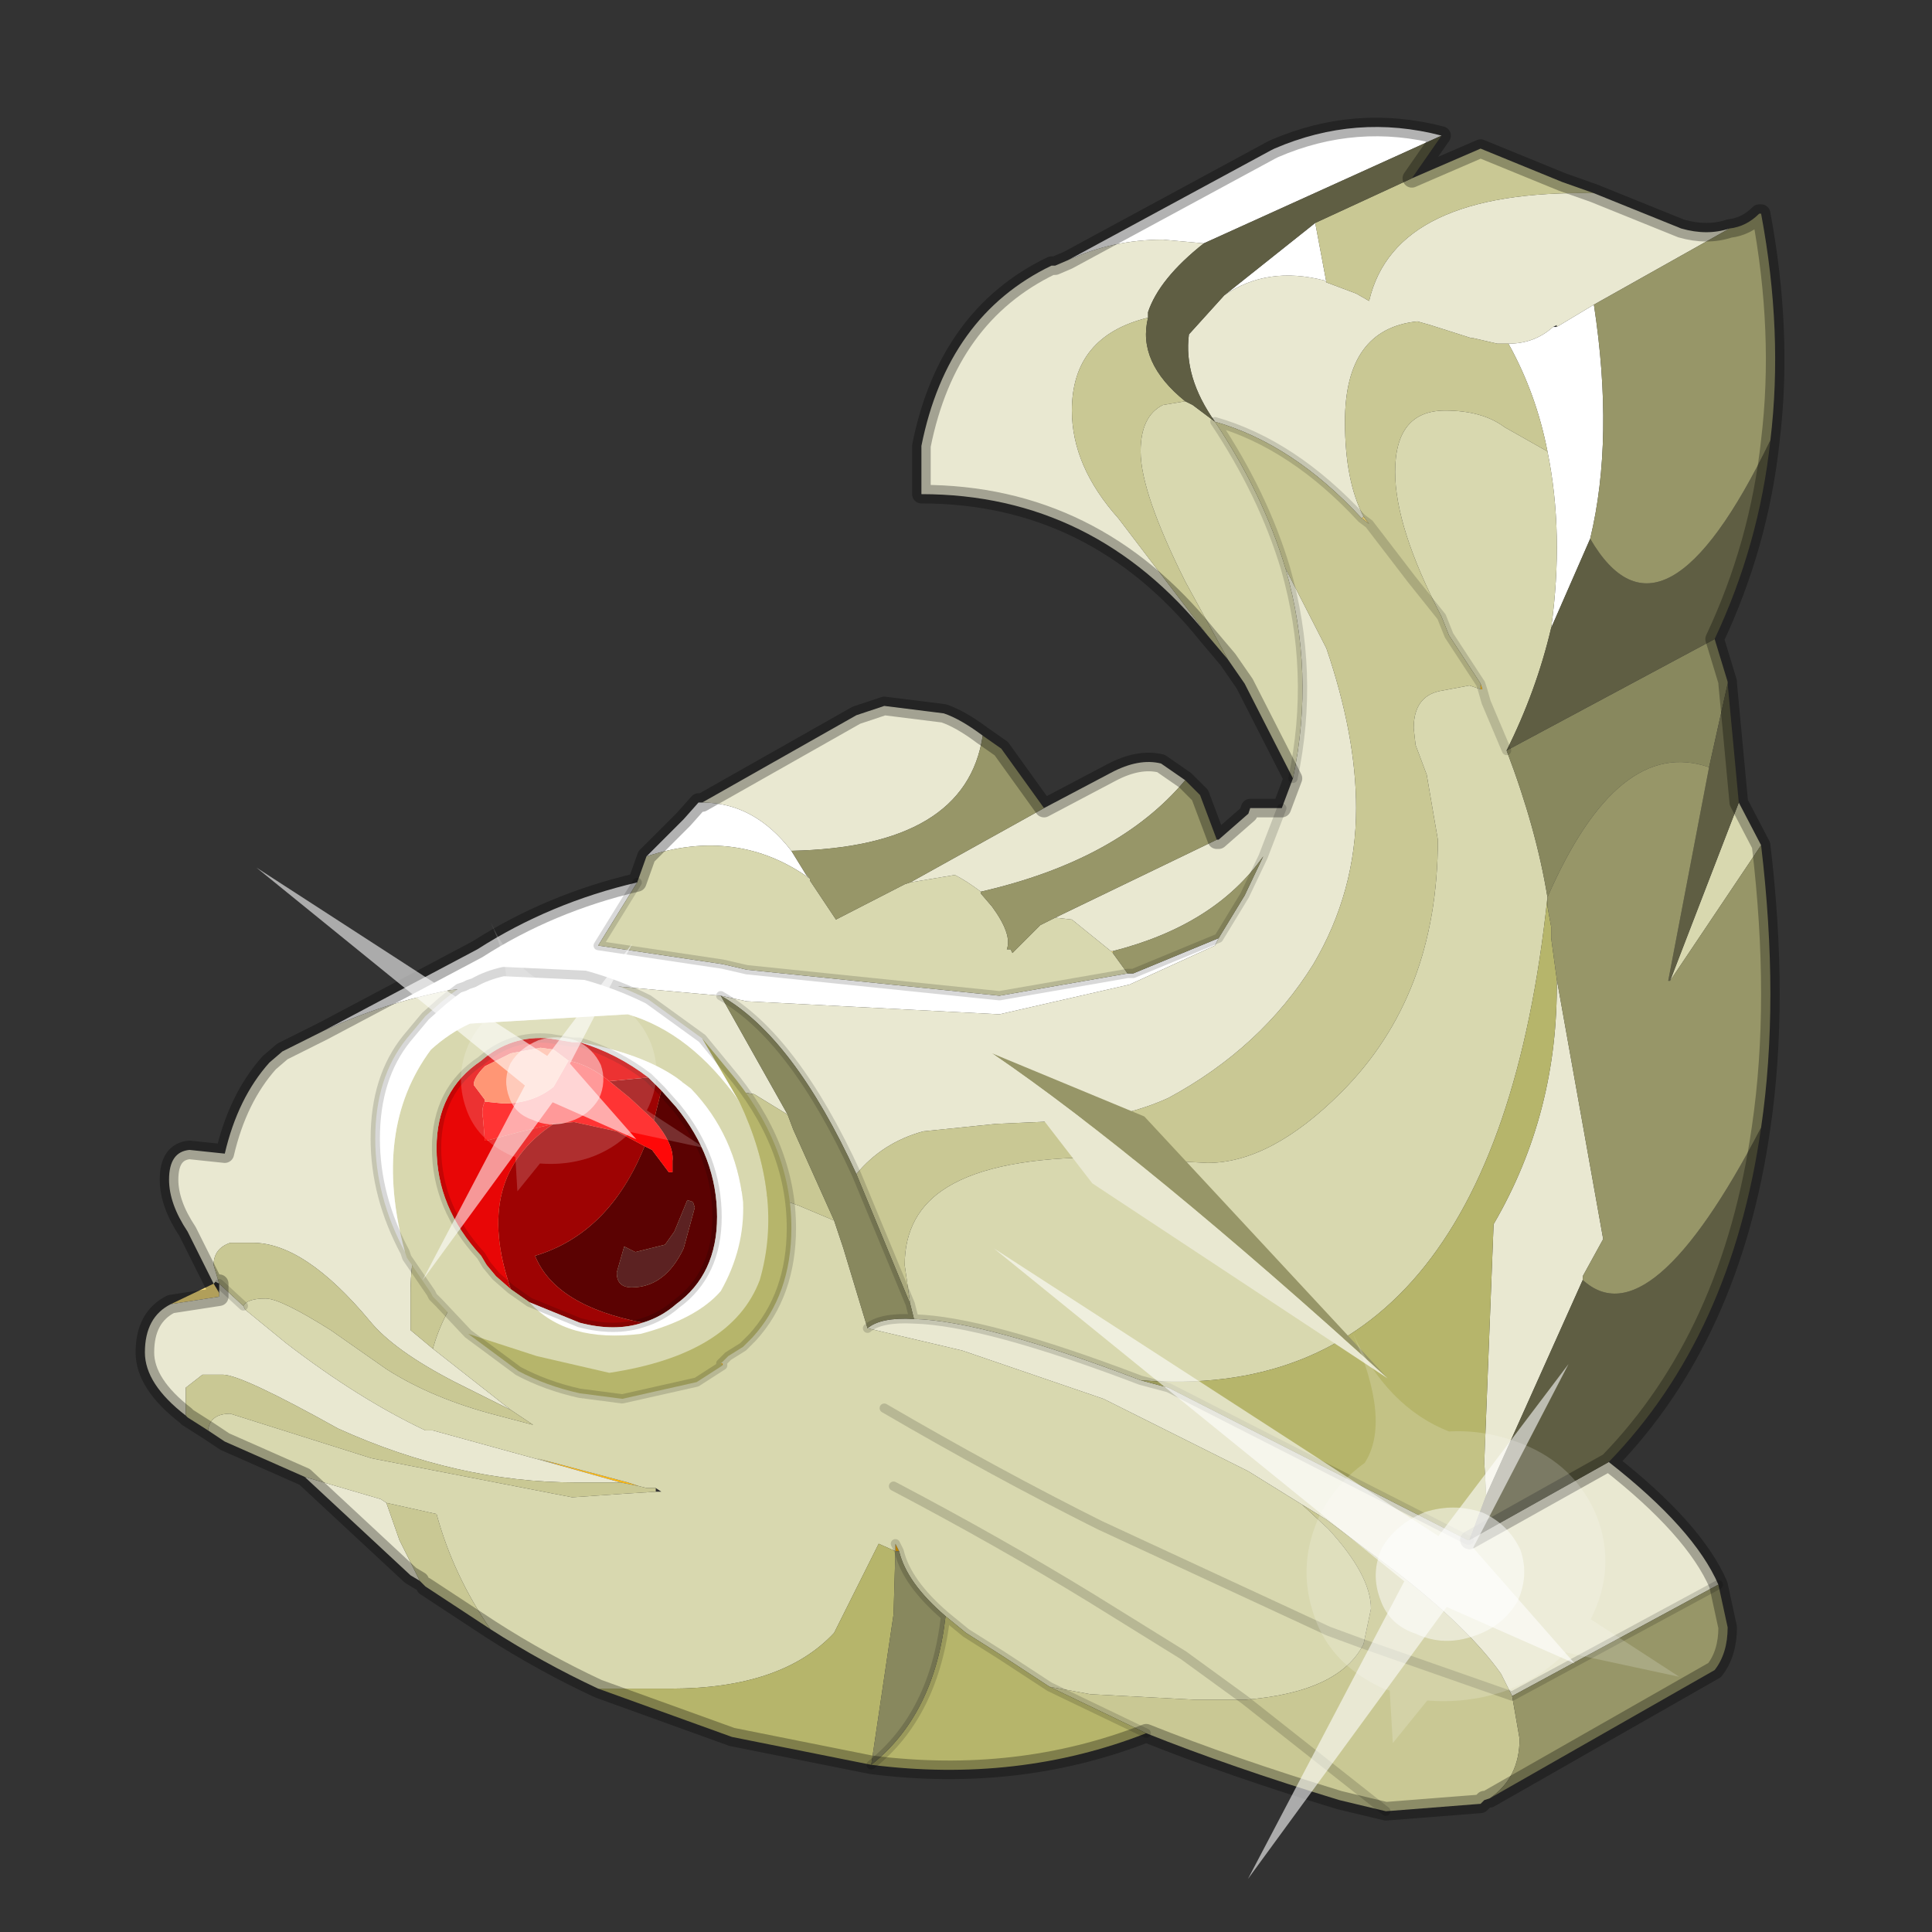 <?xml version="1.0" encoding="UTF-8" standalone="no"?>
<svg xmlns:xlink="http://www.w3.org/1999/xlink" height="520.0px" width="520.0px" xmlns="http://www.w3.org/2000/svg">
  <rect width="100%" height="100%" fill="#333333" stroke="none"/>
  <g transform="matrix(10.0, 0.0, 0.0, 10.0, 0.0, 0.0)">
    <use height="52.0" transform="matrix(1.0, 0.0, 0.0, 1.0, 0.0, 0.0)" width="52.0" xlink:href="#shape0"/>
    <use height="20.95" transform="matrix(0.055, 0.471, 0.526, -0.069, 6.9, 23.35)" width="24.45" xlink:href="#sprite0"/>
    <use height="20.95" transform="matrix(0.084, 0.72, 0.804, -0.106, 26.75, 33.6)" width="24.45" xlink:href="#sprite0"/>
  </g>
  <defs>
    <g id="shape0" transform="matrix(1.0, 0.0, 0.0, 1.0, 0.0, 0.0)">
      <path d="M0.0 52.0 L0.0 0.0 52.0 0.0 52.0 52.0 0.0 52.0" fill="#33cc33" fill-opacity="0.0" fill-rule="evenodd" stroke="none"/>
      <path d="M39.85 18.55 L39.85 18.4 39.9 18.55 39.85 18.55 M15.1 39.45 L14.45 39.25 16.9 39.9 17.2 40.0 16.7 39.9 15.1 39.45" fill="#fdb914" fill-rule="evenodd" stroke="none"/>
      <path d="M24.1 41.55 L24.2 41.75 24.1 41.75 24.1 41.55" fill="#d89500" fill-rule="evenodd" stroke="none"/>
      <path d="M4.6 35.1 L5.75 34.55 5.9 34.8 5.9 34.9 4.6 35.1 M36.7 13.9 L36.85 14.1 36.65 13.95 36.7 13.9 M29.95 25.6 L29.95 25.65 29.9 25.6 29.95 25.6" fill="#fee481" fill-rule="evenodd" stroke="none"/>
      <path d="M8.7 27.75 L12.85 25.55 Q14.8 24.3 17.15 23.75 L16.1 25.45 19.45 25.95 20.1 26.1 26.9 26.8 30.35 26.2 30.5 26.2 32.8 25.25 32.7 25.45 30.4 26.5 26.9 27.3 20.1 26.95 19.4 26.8 14.95 26.4 12.1 26.65 Q10.3 27.0 8.7 27.75 M17.4 23.05 L18.4 22.05 18.8 21.6 18.9 21.6 Q20.3 21.6 21.3 22.9 L21.7 23.55 21.8 23.65 Q19.85 22.25 17.4 23.05 M28.75 7.0 L34.2 4.05 34.3 4.0 Q36.5 3.05 38.8 3.65 L32.4 6.55 31.3 6.45 Q29.95 6.45 28.75 7.0 M42.9 8.2 Q43.45 11.8 42.8 14.5 L41.75 16.9 Q42.1 14.35 41.65 12.15 41.35 10.6 40.6 9.25 41.3 9.25 41.8 8.8 L41.9 8.8 42.9 8.2 M32.95 7.95 L35.4 6.0 35.7 7.6 35.65 7.55 Q34.1 7.15 32.95 7.95" fill="#ffffff" fill-rule="evenodd" stroke="none"/>
      <path d="M43.3 39.35 Q45.6 41.15 46.25 42.65 L40.7 45.65 40.4 45.05 Q39.55 43.85 37.7 42.4 L35.7 40.9 35.05 40.5 33.6 39.6 29.7 37.65 25.9 36.35 23.35 35.75 Q23.7 35.45 24.6 35.5 26.5 35.55 30.7 37.15 L31.45 37.35 39.5 41.45 39.55 41.45 43.3 39.35 M11.3 42.55 L11.05 42.4 8.2 39.75 10.25 40.35 10.4 40.45 10.75 41.45 11.3 42.55 M5.0 38.1 Q3.9 37.25 3.9 36.4 3.9 35.45 4.6 35.1 L5.9 34.9 5.9 34.8 5.9 34.55 5.8 34.5 5.75 34.55 5.05 33.15 Q4.55 32.4 4.55 31.75 4.55 31.0 5.1 30.95 L6.05 31.05 Q6.4 29.55 7.25 28.6 L7.6 28.3 8.7 27.75 Q10.3 27.0 12.1 26.65 L14.95 26.4 19.4 26.8 20.1 26.95 26.9 27.3 30.4 26.5 32.7 25.45 32.8 25.25 33.5 24.1 34.0 23.05 Q32.7 24.9 29.95 25.6 L29.9 25.6 28.85 24.75 28.4 24.7 32.75 22.6 32.8 22.6 33.6 21.9 33.65 21.75 33.8 21.75 34.4 21.75 34.5 21.75 34.8 20.95 Q35.4 18.1 34.6 15.3 L35.7 17.45 Q36.5 19.8 36.5 21.75 36.5 24.0 35.35 25.95 33.95 28.2 31.45 29.55 30.35 30.05 29.05 30.15 L26.8 30.25 24.85 30.45 Q23.75 30.75 23.05 31.6 21.35 27.9 19.4 26.8 L21.2 30.0 20.3 29.45 18.2 29.1 Q15.8 29.1 13.85 30.15 11.05 31.65 11.05 34.8 L11.05 35.8 11.65 36.3 13.75 37.95 12.25 37.2 Q10.6 36.35 9.95 35.55 8.2 33.45 6.8 33.45 L6.2 33.45 Q5.75 33.6 5.75 34.05 L5.9 34.55 6.55 35.15 6.6 35.25 7.7 36.15 Q9.65 37.65 11.45 38.5 L11.65 38.5 15.1 39.45 16.7 39.9 15.5 39.9 Q12.3 39.9 9.1 38.45 6.5 37.0 6.0 37.0 L5.45 37.0 5.0 37.35 5.0 38.1 M18.9 21.6 L23.05 19.25 23.8 19.0 25.4 19.2 Q25.85 19.35 26.45 19.8 26.0 22.8 21.3 22.9 20.3 21.6 18.9 21.6 M28.1 21.75 L29.9 20.8 Q30.65 20.4 31.25 20.55 L31.9 21.0 Q30.1 23.15 26.4 24.0 26.0 23.7 25.7 23.55 L24.5 23.75 28.1 21.75 M32.5 17.1 Q29.45 13.3 24.8 13.3 L24.8 12.0 Q25.5 8.5 28.3 7.15 L28.4 7.15 28.75 7.0 Q29.95 6.45 31.3 6.45 L32.4 6.55 Q31.2 7.5 30.9 8.4 L30.9 8.55 Q28.85 9.05 28.85 11.05 28.85 12.55 30.1 13.95 L32.5 17.1 M42.9 5.2 L45.25 6.15 Q45.95 6.35 46.55 6.15 L42.9 8.2 41.9 8.8 41.9 8.75 41.8 8.8 Q41.3 9.25 40.6 9.25 L40.3 9.25 39.65 9.1 39.6 9.1 38.5 8.75 38.15 8.65 Q36.2 8.85 36.2 11.35 36.2 12.95 36.7 13.9 L36.65 13.95 Q34.8 11.95 32.7 11.35 31.85 10.15 32.0 9.0 L32.95 7.95 Q34.1 7.15 35.65 7.55 L35.7 7.6 36.5 7.9 36.85 8.1 Q37.55 5.1 42.9 5.2 M34.5 21.75 L34.0 23.05 34.5 21.75 M40.0 40.25 L39.95 39.35 40.2 32.95 Q41.95 29.95 41.9 26.35 L43.15 33.35 42.6 34.35 42.6 34.45 40.0 40.25" fill="#e9e8d1" fill-rule="evenodd" stroke="none"/>
      <path d="M46.8 21.6 L47.4 22.75 44.95 26.4 46.8 21.6 M16.1 45.45 Q14.6 44.75 13.2 43.85 12.2 42.4 11.75 40.75 L10.4 40.45 10.25 40.35 8.2 39.75 6.05 38.8 5.6 38.5 Q5.65 38.05 6.2 38.05 L10.0 39.25 15.4 40.3 16.85 40.2 17.65 40.15 17.75 40.15 17.8 40.15 17.65 40.05 17.45 40.05 17.4 40.05 17.2 40.0 16.9 39.9 14.45 39.25 15.1 39.45 11.65 38.5 11.45 38.5 Q9.65 37.65 7.7 36.15 L6.6 35.25 6.55 35.15 Q6.65 34.95 7.15 34.95 7.55 34.95 8.9 35.8 L10.4 36.85 Q11.65 37.65 13.4 38.1 L14.35 38.35 13.75 37.95 11.65 36.3 Q12.2 34.35 14.2 33.15 16.3 31.95 18.65 31.95 20.15 31.95 21.5 32.45 L22.45 32.85 22.7 33.6 23.35 35.75 25.9 36.35 29.7 37.65 33.6 39.6 35.05 40.5 35.75 41.15 Q36.9 42.4 36.9 43.3 L36.7 44.25 Q36.05 45.55 33.5 45.75 L32.2 45.75 29.35 45.6 28.25 45.4 26.95 44.55 26.0 43.95 25.45 43.5 Q24.4 42.6 24.2 41.75 L24.1 41.55 24.1 41.75 23.65 41.55 22.45 43.95 Q21.05 45.45 18.05 45.45 L16.1 45.45 M17.15 23.75 L17.4 23.05 Q19.85 22.25 21.8 23.65 L21.8 23.7 22.5 24.75 24.35 23.8 24.5 23.75 25.7 23.55 Q26.0 23.7 26.4 24.0 L26.4 24.05 26.7 24.4 Q27.25 25.15 27.1 25.55 L27.2 25.55 27.25 25.65 28.0 24.9 28.4 24.7 28.85 24.75 29.9 25.6 29.95 25.65 30.35 26.2 26.9 26.8 20.1 26.1 19.45 25.95 16.1 25.45 17.15 23.75 M34.8 20.95 L33.5 18.4 33.05 17.75 31.9 15.65 Q30.7 13.25 30.7 12.15 30.7 11.2 31.3 10.9 L31.9 10.8 32.1 10.9 32.7 11.35 Q34.0 13.3 34.6 15.3 35.4 18.1 34.8 20.95 M38.8 16.6 Q37.55 14.2 37.55 12.7 37.55 11.05 38.9 11.05 39.9 11.05 40.5 11.5 L41.65 12.15 Q42.1 14.35 41.75 16.9 41.35 18.6 40.55 20.2 L40.0 18.9 39.9 18.55 40.0 18.9 40.55 20.2 Q41.35 22.3 41.65 24.15 40.2 37.9 30.7 37.15 26.5 35.55 24.6 35.5 L24.5 35.1 24.35 34.05 Q24.35 32.65 25.5 31.95 26.8 31.15 29.65 31.15 L32.5 31.3 Q34.2 31.3 36.1 29.4 38.7 26.8 38.7 22.6 L38.4 20.85 38.1 20.05 38.05 19.6 Q38.05 18.75 38.75 18.6 L39.55 18.45 39.85 18.55 39.9 18.55 39.85 18.4 39.0 17.1 38.8 16.6 M24.05 40.0 Q26.9 41.5 29.35 43.0 L31.85 44.55 33.5 45.75 31.85 44.55 29.35 43.0 Q26.9 41.5 24.05 40.0 M23.8 37.9 Q26.8 39.65 29.6 41.05 L35.75 43.9 36.7 44.25 35.75 43.9 29.6 41.05 Q26.8 39.65 23.8 37.9" fill="#d8d8af" fill-rule="evenodd" stroke="none"/>
      <path d="M40.1 48.4 L39.95 48.45 39.85 48.55 37.3 48.75 36.05 48.45 Q33.1 47.55 30.85 46.65 L28.25 45.4 29.35 45.6 32.2 45.75 33.5 45.75 Q36.05 45.55 36.7 44.25 L36.9 43.3 Q36.9 42.4 35.75 41.15 L35.05 40.5 35.7 40.9 37.7 42.4 Q39.55 43.85 40.4 45.05 L40.7 45.65 36.7 44.25 40.7 45.65 40.9 46.8 Q40.9 47.85 40.1 48.4 M13.2 43.85 L11.45 42.7 11.3 42.55 10.75 41.45 10.4 40.45 11.75 40.75 Q12.2 42.4 13.2 43.85 M5.6 38.5 L5.05 38.15 5.0 38.1 5.0 37.35 5.45 37.0 6.0 37.0 Q6.5 37.0 9.1 38.45 12.3 39.9 15.5 39.9 L16.7 39.9 17.2 40.0 17.4 40.05 17.45 40.05 17.65 40.05 17.65 40.15 16.85 40.2 15.4 40.3 10.0 39.25 6.2 38.05 Q5.65 38.05 5.6 38.5 M33.05 17.75 L32.5 17.1 30.1 13.95 Q28.85 12.55 28.85 11.05 28.85 9.05 30.9 8.55 30.6 9.75 31.9 10.8 L31.3 10.9 Q30.7 11.2 30.7 12.15 30.7 13.25 31.9 15.65 L33.05 17.75 M38.0 4.8 L39.85 4.0 42.05 4.9 42.9 5.2 Q37.55 5.1 36.85 8.1 L36.5 7.9 35.7 7.6 35.4 6.0 38.0 4.8 M36.7 13.9 Q36.2 12.95 36.2 11.35 36.2 8.85 38.15 8.65 L38.5 8.75 39.6 9.1 39.65 9.1 40.3 9.25 40.6 9.25 Q41.35 10.6 41.65 12.15 L40.5 11.5 Q39.9 11.05 38.9 11.05 37.55 11.05 37.55 12.7 37.55 14.2 38.8 16.6 L38.0 15.6 36.85 14.1 38.0 15.6 38.8 16.6 39.0 17.1 39.85 18.4 39.85 18.55 39.55 18.45 38.75 18.6 Q38.05 18.75 38.05 19.6 L38.1 20.05 38.4 20.85 38.7 22.6 Q38.7 26.8 36.1 29.4 34.2 31.3 32.5 31.3 L29.65 31.15 Q26.8 31.15 25.5 31.95 24.35 32.65 24.35 34.05 L24.5 35.1 23.05 31.6 Q23.75 30.75 24.85 30.45 L26.8 30.25 29.05 30.15 Q30.35 30.05 31.45 29.55 33.95 28.2 35.35 25.95 36.5 24.0 36.5 21.75 36.5 19.8 35.7 17.45 L34.6 15.3 Q34.0 13.3 32.7 11.35 34.8 11.95 36.65 13.95 L36.85 14.1 36.7 13.9 M21.2 30.0 L21.35 30.4 22.45 32.85 21.5 32.45 Q20.15 31.95 18.65 31.95 16.3 31.95 14.2 33.15 12.2 34.35 11.65 36.3 L11.05 35.8 11.05 34.8 Q11.05 31.65 13.85 30.15 15.8 29.1 18.2 29.1 L20.3 29.45 21.2 30.0 M37.3 48.75 L33.5 45.75 37.3 48.75 M5.9 34.55 L5.75 34.05 Q5.75 33.6 6.2 33.45 L6.8 33.45 Q8.2 33.45 9.95 35.55 10.6 36.35 12.25 37.2 L13.75 37.95 14.35 38.35 13.4 38.1 Q11.65 37.65 10.4 36.85 L8.9 35.8 Q7.55 34.95 7.15 34.95 6.65 34.95 6.55 35.15 L5.9 34.55" fill="#c9c894" fill-rule="evenodd" stroke="none"/>
      <path d="M30.85 46.65 Q27.4 48.0 23.45 47.5 L19.7 46.75 16.1 45.45 18.05 45.45 Q21.05 45.45 22.45 43.95 L23.65 41.55 24.1 41.75 24.05 43.45 23.45 47.5 Q25.15 46.15 25.45 43.5 L26.0 43.95 26.95 44.55 28.25 45.4 30.85 46.65 M30.7 37.15 Q40.2 37.9 41.65 24.15 L41.65 24.4 41.75 24.95 41.75 25.25 41.9 26.35 Q41.95 29.95 40.2 32.95 L39.95 39.35 40.0 40.25 39.55 41.45 39.5 41.45 31.45 37.35 30.7 37.15" fill="#b6b56b" fill-rule="evenodd" stroke="none"/>
      <path d="M46.15 17.2 L46.5 18.35 46.5 18.4 46.0 20.65 Q43.55 19.8 41.65 24.15 41.35 22.3 40.55 20.2 L46.15 17.2 M24.5 35.1 L24.6 35.5 Q23.7 35.45 23.35 35.75 L22.7 33.6 22.45 32.85 21.35 30.4 21.2 30.0 19.4 26.8 Q21.35 27.9 23.05 31.6 L24.5 35.1 M24.2 41.75 Q24.4 42.6 25.45 43.5 25.15 46.15 23.45 47.5 L24.05 43.45 24.1 41.75 24.2 41.75" fill="#88885e" fill-rule="evenodd" stroke="none"/>
      <path d="M47.65 11.85 Q47.35 14.65 46.15 17.2 L40.55 20.2 Q41.35 18.6 41.75 16.9 L42.8 14.5 Q44.75 17.85 47.65 11.85 M46.5 18.4 L46.8 21.6 44.95 26.4 44.9 26.4 46.0 20.65 46.5 18.4 M47.4 30.35 Q46.6 35.95 43.3 39.35 L39.55 41.45 40.0 40.25 42.6 34.45 Q44.4 36.1 47.4 30.35 M38.8 3.65 L38.0 4.8 35.4 6.0 32.95 7.95 32.0 9.0 Q31.85 10.15 32.7 11.35 L32.1 10.9 31.9 10.8 Q30.6 9.75 30.9 8.55 L30.9 8.4 Q31.2 7.5 32.4 6.55 L38.8 3.65" fill="#5f5e43" fill-rule="evenodd" stroke="none"/>
      <path d="M46.55 6.15 Q47.0 6.1 47.35 5.75 L47.4 5.75 Q48.0 8.95 47.65 11.85 44.75 17.85 42.8 14.5 43.45 11.8 42.9 8.2 L46.55 6.15 M47.4 22.75 Q47.9 26.95 47.4 30.35 44.4 36.1 42.6 34.45 L42.6 34.35 43.15 33.35 41.9 26.35 41.75 25.25 41.75 24.95 41.65 24.4 41.65 24.15 Q43.55 19.8 46.0 20.65 L44.9 26.4 44.95 26.4 47.4 22.75 M46.25 42.65 L46.5 43.8 Q46.5 44.5 46.15 44.95 L40.1 48.4 Q40.9 47.85 40.9 46.8 L40.7 45.65 46.25 42.65 M26.45 19.8 L26.95 20.15 28.1 21.75 24.5 23.75 24.35 23.8 22.5 24.75 21.8 23.7 21.8 23.65 21.7 23.55 21.3 22.9 Q26.0 22.8 26.45 19.8 M31.9 21.0 L32.3 21.4 32.75 22.6 28.4 24.7 28.0 24.9 27.25 25.65 27.2 25.55 27.1 25.55 Q27.25 25.15 26.7 24.4 L26.4 24.05 26.4 24.0 Q30.1 23.15 31.9 21.0 M32.8 25.25 L30.5 26.2 30.35 26.2 29.95 25.65 29.95 25.6 Q32.7 24.9 34.0 23.05 L33.5 24.1 32.8 25.25" fill="#979668" fill-rule="evenodd" stroke="none"/>
      <path d="M46.55 6.15 Q47.0 6.1 47.35 5.75 L47.4 5.75 Q48.0 8.95 47.65 11.85 47.35 14.65 46.15 17.2 L46.5 18.35 46.5 18.4 46.8 21.6 47.4 22.75 Q47.9 26.95 47.4 30.35 46.6 35.95 43.3 39.35 45.6 41.15 46.25 42.65 L46.5 43.8 Q46.5 44.5 46.15 44.95 L40.1 48.4 M39.95 48.45 L39.85 48.55 37.3 48.75 36.05 48.45 Q33.1 47.55 30.85 46.65 27.4 48.0 23.45 47.5 L19.7 46.75 16.1 45.45 Q14.6 44.75 13.2 43.85 L11.45 42.7 M11.3 42.55 L11.05 42.4 8.2 39.75 6.05 38.8 5.6 38.5 5.05 38.15 M5.0 38.1 Q3.9 37.25 3.9 36.4 3.9 35.45 4.6 35.1 M5.75 34.55 L5.05 33.15 Q4.55 32.4 4.55 31.75 4.55 31.0 5.1 30.95 L6.05 31.05 Q6.4 29.55 7.25 28.6 L7.6 28.3 8.7 27.75 12.85 25.55 Q14.8 24.3 17.15 23.75 L17.4 23.05 18.4 22.05 18.8 21.6 18.9 21.6 23.05 19.25 23.8 19.0 25.4 19.2 Q25.85 19.35 26.45 19.8 L26.95 20.15 28.1 21.75 29.9 20.8 Q30.65 20.4 31.25 20.55 L31.9 21.0 32.3 21.4 32.75 22.6 32.8 22.6 33.6 21.9 33.65 21.75 33.8 21.75 34.4 21.75 34.5 21.75 34.8 20.95 33.5 18.4 33.05 17.75 32.5 17.1 Q29.45 13.3 24.8 13.3 L24.8 12.0 Q25.5 8.5 28.3 7.15 L28.4 7.15 28.75 7.0 34.2 4.05 34.3 4.0 Q36.5 3.05 38.8 3.65 L38.0 4.8 39.85 4.0 42.05 4.9 42.9 5.2 45.25 6.15 Q45.95 6.35 46.55 6.15 M39.55 41.45 L43.3 39.35 M5.9 34.8 L5.9 34.9 4.6 35.1 M5.9 34.8 L5.75 34.55 M5.9 34.55 L5.9 34.8" fill="none" stroke="#000000" stroke-linecap="round" stroke-linejoin="round" stroke-opacity="0.302" stroke-width="0.5"/>
      <path d="M36.85 14.1 L38.0 15.6 38.8 16.6 M36.65 13.95 L36.85 14.1 M34.6 15.3 Q34.0 13.3 32.7 11.35 34.8 11.95 36.65 13.95 M39.85 18.4 L39.0 17.1 38.8 16.6 M39.85 18.4 L39.9 18.55 40.0 18.9 40.55 20.2 M24.5 35.1 L24.6 35.5 Q26.5 35.55 30.7 37.15 L31.45 37.35 39.5 41.45 39.55 41.45 M34.0 23.05 L34.5 21.75 M34.6 15.3 Q35.4 18.1 34.8 20.95 M32.8 25.25 L30.5 26.2 30.35 26.2 26.9 26.8 20.1 26.1 19.45 25.95 16.1 25.45 17.15 23.75 M32.8 25.25 L33.5 24.1 34.0 23.05 M24.5 35.1 L23.05 31.6 Q21.35 27.9 19.4 26.8 M23.35 35.75 Q23.7 35.45 24.6 35.5 M24.1 41.55 L24.2 41.75 Q24.4 42.6 25.45 43.5 L26.0 43.95 26.95 44.55 28.25 45.4 30.85 46.65 M33.5 45.75 L31.85 44.55 29.35 43.0 Q26.9 41.5 24.05 40.0 M23.45 47.5 Q25.15 46.15 25.45 43.5 M36.7 44.25 L35.75 43.9 29.6 41.05 Q26.8 39.65 23.8 37.9 M36.7 44.25 L40.7 45.65 46.25 42.65 M33.5 45.75 L37.3 48.75 M5.9 34.55 L6.55 35.15" fill="none" stroke="#000000" stroke-linecap="round" stroke-linejoin="round" stroke-opacity="0.153" stroke-width="0.25"/>
      <path d="M26.7 28.35 L30.8 30.05 37.35 37.1 Q30.8 31.15 26.7 28.35" fill="#979668" fill-rule="evenodd" stroke="none"/>
      <path d="M37.35 37.1 L29.4 31.85 26.7 28.35 Q30.8 31.15 37.35 37.1" fill="#e9e8d1" fill-rule="evenodd" stroke="none"/>
      <path d="M19.4 36.7 L19.45 36.7 19.45 36.75 19.4 36.7" fill="#d89500" fill-rule="evenodd" stroke="none"/>
      <path d="M17.35 30.85 L17.55 30.95 18.0 31.55 18.1 31.55 18.1 31.25 Q18.15 30.8 17.6 30.15 L17.8 29.35 18.2 29.8 Q19.3 31.15 19.3 32.75 19.3 34.3 18.2 35.1 17.8 35.45 17.3 35.6 14.95 35.15 14.4 33.8 16.4 33.2 17.35 30.85 M18.5 32.3 L18.15 33.15 17.9 33.5 17.1 33.7 16.8 33.55 16.6 34.25 Q16.6 34.65 17.0 34.65 17.9 34.65 18.4 33.6 L18.7 32.5 18.65 32.35 18.5 32.3" fill="#5b0202" fill-rule="evenodd" stroke="none"/>
      <path d="M16.4 29.1 L17.45 29.0 17.8 29.35 17.6 30.15 16.95 29.55 16.4 29.1 M13.75 34.7 Q12.7 31.7 14.9 30.25 L15.45 30.2 16.6 30.45 17.35 30.85 Q16.4 33.2 14.4 33.8 14.95 35.15 17.3 35.6 16.55 35.85 15.6 35.6 L14.25 35.05 13.75 34.7" fill="#9e0303" fill-rule="evenodd" stroke="none"/>
      <path d="M15.3 28.55 L14.9 28.25 14.55 28.2 13.75 28.35 13.05 28.7 Q12.75 29.0 12.75 29.2 L13.05 29.6 13.05 29.65 Q12.95 29.85 13.0 30.1 L13.05 30.7 13.1 30.7 14.05 30.45 14.9 30.25 Q12.7 31.7 13.75 34.7 L13.35 34.35 13.1 34.05 12.95 33.8 Q11.75 32.5 11.75 30.9 11.75 29.35 12.95 28.55 13.75 27.85 14.8 27.95 L15.4 28.05 15.6 28.05 Q16.6 28.35 17.45 29.0 L16.4 29.1 Q15.85 28.65 15.3 28.55" fill="#e80606" fill-rule="evenodd" stroke="none"/>
      <path d="M13.05 29.65 L13.55 29.7 Q14.35 29.7 14.9 29.25 L15.3 28.55 Q15.85 28.65 16.4 29.1 L16.95 29.55 17.6 30.15 Q18.15 30.8 18.1 31.25 L18.1 31.55 18.0 31.55 17.55 30.95 17.35 30.85 16.6 30.45 15.45 30.2 14.9 30.25 14.05 30.45 13.1 30.7 13.05 30.7 13.0 30.1 Q12.95 29.85 13.05 29.65" fill="#ff0808" fill-rule="evenodd" stroke="none"/>
      <path d="M13.05 29.65 L13.05 29.6 12.75 29.2 Q12.75 29.0 13.05 28.7 L13.75 28.35 14.55 28.2 14.9 28.25 15.3 28.55 14.9 29.25 Q14.35 29.7 13.55 29.7 L13.05 29.65" fill="#ff7f57" fill-rule="evenodd" stroke="none"/>
      <path d="M18.5 32.3 L18.65 32.35 18.7 32.5 18.4 33.6 Q17.9 34.65 17.0 34.65 16.6 34.65 16.6 34.25 L16.8 33.55 17.1 33.7 17.9 33.5 18.15 33.15 18.5 32.3" fill="#5c2222" fill-rule="evenodd" stroke="none"/>
      <path d="M12.6 35.9 L11.8 35.05 11.65 34.9 11.6 34.8 10.95 33.85 10.9 33.7 Q10.0 30.4 11.6 28.25 12.1 27.8 12.65 27.55 L16.9 27.3 Q18.6 27.8 19.9 29.65 21.1 32.2 20.45 34.45 19.7 36.45 16.4 36.95 L14.45 36.5 12.6 35.9 M15.6 28.05 L15.4 28.05 14.8 27.95 Q13.75 27.85 12.95 28.55 11.75 29.35 11.75 30.9 11.75 32.5 12.95 33.8 L13.1 34.05 13.35 34.35 13.75 34.7 14.25 35.05 Q15.25 36.15 17.25 35.9 18.75 35.5 19.4 34.75 20.05 33.6 20.0 32.35 19.8 30.55 18.6 29.3 L18.2 29.0 Q17.25 28.35 15.6 28.05" fill="#d8d8af" fill-rule="evenodd" stroke="none"/>
      <path d="M10.9 33.7 Q10.1 32.2 10.1 30.65 10.1 29.0 10.95 27.95 L11.45 27.35 11.9 26.95 12.15 26.75 12.35 26.6 12.5 26.55 12.6 26.5 12.75 26.45 Q13.1 26.25 13.55 26.15 L15.75 26.25 Q16.65 26.5 17.45 26.9 L18.9 27.95 19.9 29.65 Q18.6 27.8 16.9 27.3 L12.65 27.55 Q12.1 27.8 11.6 28.25 10.0 30.4 10.9 33.7 M17.45 29.0 Q16.6 28.35 15.6 28.05 17.25 28.35 18.2 29.0 L18.6 29.3 Q19.8 30.55 20.0 32.35 20.05 33.6 19.4 34.75 18.75 35.5 17.25 35.9 15.25 36.15 14.25 35.05 L15.6 35.6 Q16.55 35.85 17.3 35.6 17.8 35.45 18.2 35.1 19.3 34.3 19.3 32.75 19.3 31.15 18.2 29.8 L17.8 29.35 17.45 29.0" fill="#ffffff" fill-rule="evenodd" stroke="none"/>
      <path d="M18.9 27.95 L19.6 28.8 Q21.3 30.8 21.3 33.05 21.3 34.85 20.25 36.0 L20.0 36.25 19.6 36.5 19.4 36.7 19.45 36.75 18.75 37.2 16.75 37.65 15.6 37.5 Q14.7 37.3 13.95 36.9 L12.6 35.9 14.45 36.5 16.4 36.95 Q19.7 36.45 20.45 34.45 21.1 32.2 19.9 29.65 L18.9 27.95" fill="#b6b56b" fill-rule="evenodd" stroke="none"/>
      <path d="M10.9 33.7 Q10.1 32.2 10.1 30.65 10.1 29.0 10.95 27.95 L11.45 27.35 11.9 26.95 12.15 26.75 12.35 26.6 12.5 26.55 12.6 26.5 12.75 26.45 Q13.1 26.25 13.55 26.15 L15.75 26.25 Q16.65 26.5 17.45 26.9 L18.9 27.95 19.6 28.8 Q21.3 30.8 21.3 33.05 21.3 34.85 20.25 36.0 L20.0 36.25 19.6 36.5 19.4 36.7 19.45 36.7 19.45 36.75 18.75 37.2 16.75 37.65 15.6 37.5 Q14.7 37.3 13.95 36.9 L12.6 35.9 11.8 35.05 11.65 34.9 11.6 34.8 10.95 33.85 10.9 33.7 M17.45 29.0 Q16.6 28.35 15.6 28.05 L15.4 28.05 14.8 27.95 Q13.75 27.85 12.95 28.55 11.75 29.35 11.75 30.9 11.75 32.5 12.95 33.8 L13.1 34.05 13.35 34.35 13.75 34.7 M17.3 35.6 Q16.55 35.85 15.6 35.6 L14.25 35.05 13.75 34.7 M17.3 35.6 Q17.8 35.45 18.2 35.1 19.3 34.3 19.3 32.75 19.3 31.15 18.2 29.8 L17.8 29.35 17.45 29.0" fill="none" stroke="#000000" stroke-linecap="round" stroke-linejoin="round" stroke-opacity="0.153" stroke-width="0.25"/>
    </g>
    <g id="sprite0" transform="matrix(1.0, 0.0, 0.0, 1.0, 0.0, 0.0)">
      <use height="20.95" transform="matrix(1.0, 0.0, 0.0, 1.0, 0.0, 0.0)" width="24.45" xlink:href="#shape1"/>
    </g>
    <g id="shape1" transform="matrix(1.0, 0.0, 0.0, 1.0, 0.0, 0.0)">
      <path d="M14.85 11.4 Q15.8 11.6 16.25 12.45 16.85 13.3 16.6 14.35 16.4 15.3 15.55 15.9 14.65 16.4 13.65 16.2 12.65 15.9 12.1 15.1 11.6 14.2 11.8 13.2 12.1 12.2 12.9 11.65 13.8 11.15 14.85 11.4" fill="#ffffff" fill-opacity="0.588" fill-rule="evenodd" stroke="none"/>
      <path d="M14.85 11.4 Q13.8 11.15 12.9 11.65 12.1 12.2 11.8 13.2 11.6 14.2 12.1 15.1 12.65 15.9 13.65 16.2 14.65 16.4 15.55 15.9 16.4 15.3 16.6 14.35 16.85 13.3 16.25 12.45 15.8 11.6 14.85 11.4 M18.2 11.35 L20.15 11.25 18.75 12.55 Q19.05 13.8 18.8 15.05 18.5 16.35 17.65 17.3 L19.1 20.95 16.55 18.25 Q14.8 19.3 12.8 18.85 10.8 18.35 9.75 16.65 9.05 15.5 8.95 14.3 7.75 12.35 4.85 11.5 8.3 12.45 9.7 11.4 10.3 10.4 11.35 9.75 13.1 8.75 15.1 9.15 16.95 9.5 18.1 11.15 L18.2 11.35" fill="#ffffff" fill-opacity="0.176" fill-rule="evenodd" stroke="none"/>
      <path d="M15.4 13.55 L18.1 17.55 13.35 14.65 7.05 18.5 12.75 13.55 0.0 0.0 14.25 12.25 24.45 5.95 15.4 13.55" fill="#ffffff" fill-opacity="0.588" fill-rule="evenodd" stroke="none"/>
    </g>
  </defs>
</svg>
